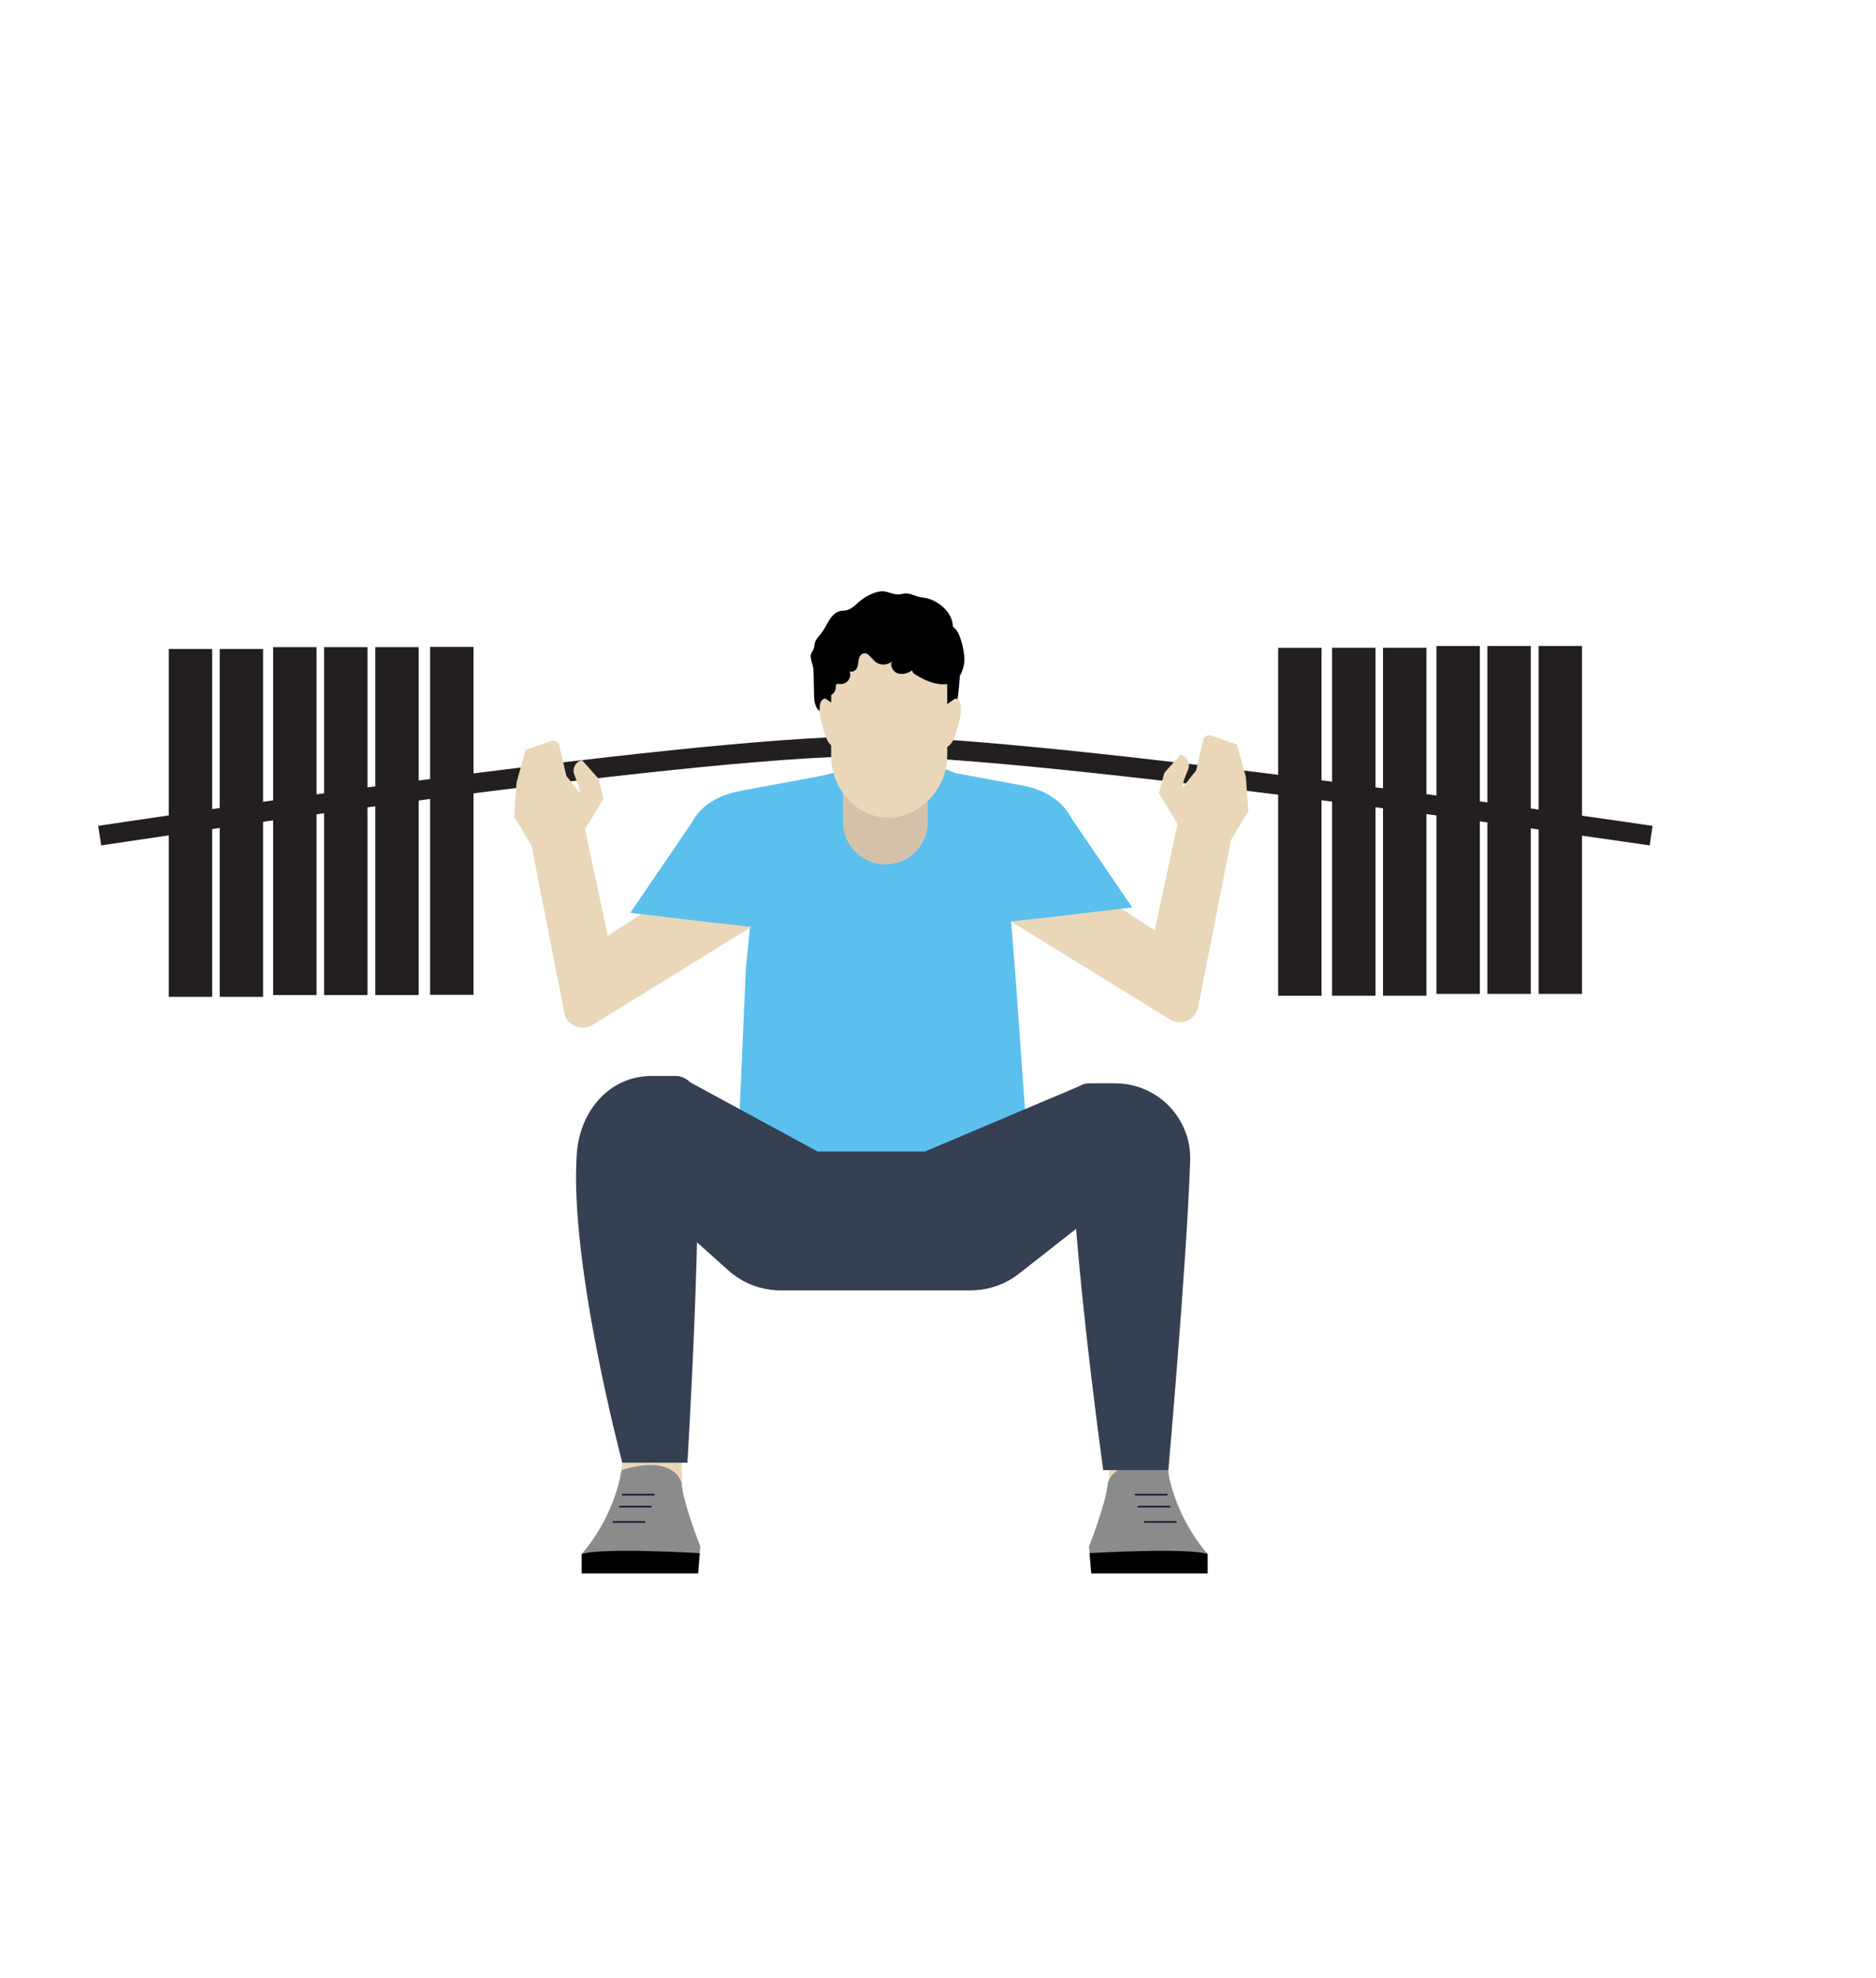 <?xml version="1.0" encoding="utf-8"?>
<!-- Generator: Adobe Illustrator 23.0.2, SVG Export Plug-In . SVG Version: 6.00 Build 0)  -->
<svg version="1.1" id="Layer_1" xmlns="http://www.w3.org/2000/svg" xmlns:xlink="http://www.w3.org/1999/xlink" x="0px" y="0px"
	 viewBox="0 0 1138.11 1200" style="enable-background:new 0 0 1138.11 1200;" xml:space="preserve">
<style type="text/css">
	.st0{fill:#231F20;}
	.st1{fill:none;stroke:#231F20;stroke-width:12;stroke-miterlimit:10;}
	.st2{fill:#EAD7B9;}
	.st3{fill:#5BC0EE;}
	.st4{fill:#4E5068;}
	.st5{fill:#354053;}
	.st6{fill:#8B8B8B;}
	.st7{fill:none;stroke:#181B3B;stroke-miterlimit:10;}
	.st8{fill:#D3C2A9;}
</style>
<rect x="775.42" y="393.05" class="st0" width="26.32" height="211.06"/>
<rect x="260.95" y="392.48" class="st0" width="26.32" height="211.06"/>
<rect x="933.43" y="391.91" class="st0" width="26.32" height="211.06"/>
<rect x="902.35" y="391.91" class="st0" width="26.32" height="211.06"/>
<rect x="871.46" y="391.91" class="st0" width="26.32" height="211.06"/>
<rect x="839.03" y="393.01" class="st0" width="26.32" height="211.06"/>
<rect x="808.14" y="393.01" class="st0" width="26.32" height="211.06"/>
<path class="st1" d="M60.49,506.98c0,0,354.77-54.25,466.86-54.25c107.61,0,474.34,54.25,474.34,54.25"/>
<rect x="227.68" y="392.62" class="st0" width="26.32" height="211.06"/>
<rect x="196.61" y="392.62" class="st0" width="26.32" height="211.06"/>
<rect x="165.72" y="392.62" class="st0" width="26.32" height="211.06"/>
<rect x="377.28" y="854.06" class="st2" width="36.36" height="47.35"/>
<rect x="672.72" y="854.06" class="st2" width="36.36" height="47.35"/>
<polygon class="st3" points="515.22,466.37 462.99,479.86 452.45,588.45 446.23,730.64 626.16,734.44 616.13,592.93 607.1,480.62 
	573.13,466.37 "/>
<path class="st4" d="M411.9,743.79l29.98,26.87c8.71,7.8,19.98,12.12,31.67,12.12h115.31c10.62,0,20.94-3.56,29.3-10.12l45.57-35.75
	l-5.64-79.27l-96.94,41.03h-65.14l-84.11-45.67l-9.24,28.75L411.9,743.79z"/>
<path class="st5" d="M411.9,743.79l29.98,26.87c8.71,7.8,19.98,12.12,31.67,12.12h115.31c10.62,0,20.94-3.56,29.3-10.12l45.57-35.75
	l-5.64-79.27l-96.94,41.03h-65.14l-84.11-45.67l-9.24,28.75L411.9,743.79z"/>
<path class="st6" d="M377.03,891.88c0,0-3.08,26.3-24.11,50.92v11.71h70.57l1.37-16.32c0,0-10.39-26.16-11.41-38.47
	C413.44,899.71,409.85,881.84,377.03,891.88z"/>
<path d="M424.51,942.3c0,0-58.86-3.55-71.59,0.5v11.71h70.57L424.51,942.3z"/>
<line class="st7" x1="377.28" y1="906.8" x2="397.03" y2="906.8"/>
<line class="st7" x1="375.58" y1="914.07" x2="395.32" y2="914.07"/>
<line class="st7" x1="371.73" y1="923.35" x2="391.48" y2="923.35"/>
<path class="st6" d="M708.49,891.88c0,0,3.08,26.3,24.11,50.92v11.71h-70.57l-1.37-16.32c0,0,10.39-26.16,11.41-38.47
	C672.08,899.71,675.67,881.84,708.49,891.88z"/>
<path d="M661.01,942.3c0,0,58.86-3.55,71.59,0.5v11.71h-70.57L661.01,942.3z"/>
<line class="st7" x1="708.24" y1="906.8" x2="688.49" y2="906.8"/>
<line class="st7" x1="709.95" y1="914.07" x2="690.2" y2="914.07"/>
<line class="st7" x1="713.79" y1="923.35" x2="694.05" y2="923.35"/>
<path class="st5" d="M377.54,887.4h39.49c0,0,9.8-159.42,5.25-222.81c-0.48-6.69-6.07-11.84-12.78-11.84h-14.08
	c-25.76,0-43.68,21.37-45.49,47.07C345.23,766.36,377.54,887.4,377.54,887.4z"/>
<path class="st5" d="M708.8,891.88H669.3c0,0-22.68-161.9-19.36-224.26c0.31-5.83,5.1-10.39,10.93-10.39h15.68
	c25.76,0,46.39,21.33,45.49,47.07C719.84,767.42,708.8,891.88,708.8,891.88z"/>
<path class="st2" d="M577.87,537.14l132.12,81.53c6.68,3.98,15.28,0.18,16.84-7.43l20.03-101.66l10.47-17.42l-1.5-20.84l-5.44-19.72
	l-15.69-5.32c-2.06-0.7-4.28,0.54-4.77,2.66l-4.28,18.52l-8.49,10.67l1.19-5.16l2.45-6.21c1.48-3.76-0.72-7.96-4.66-8.87l0,0
	l-9.73,10.9l-3.39,12.38l11.31,18.63l-13.83,64.65L594.9,495.73L577.87,537.14z"/>
<path class="st3" d="M576.37,562.97l-10.94-96.6l55.13,10.26c13.49,2.51,24.37,9.69,29.01,19.16l37.31,54.72l-50.99,6.05
	L576.37,562.97z"/>
<path class="st8" d="M537.14,524.43L537.14,524.43c-14.21,0-25.73-11.52-25.73-25.73v-44.64h51.46v44.64
	C562.87,512.91,551.35,524.43,537.14,524.43z"/>
<g>
	<path d="M582.28,410.48c-1.05,13.11-1.6,28.47-14.41,35.91c-0.99,0.57-2.04,1.09-3.16,1.31c-0.93,0.19-1.89,0.17-2.83,0.11
		c-3.85-0.26-7.63-1.33-11.05-3.11c-1.19-0.62-2.37-1.34-3.69-1.61c-4.3-0.85-7.78,3.17-11.4,5.64c-6.83,4.65-15.95,3.99-23.92,1.85
		c-4.54-1.22-9.67-3.67-10.4-8.32c-0.36-2.35,0.52-4.88-0.42-7.06c-0.75-1.74-2.48-2.82-3.96-4c-3.39-2.72-3.13-8.05-3.22-12.1
		c-0.07-3.26-0.15-6.53-0.22-9.79c-0.04-1.62-0.07-3.24-0.39-4.83c-0.39-1.92-1.18-3.76-1.38-5.72c-0.25-2.39,0.98-3.14,1.76-5.04
		c0.66-1.61,0.35-3.43,1.27-5.05c1.08-1.92,2.69-3.49,3.98-5.28c1.71-2.37,2.84-5.1,4.45-7.53c1.61-2.44,3.87-4.67,6.74-5.21
		c1.08-0.2,2.2-0.15,3.28-0.35c3.24-0.6,5.6-3.28,8.11-5.42c2.45-2.08,5.25-3.75,8.25-4.91c2.11-0.82,4.37-1.39,6.63-1.17
		c3,0.3,5.8,1.99,8.81,1.86c1.43-0.06,2.82-0.54,4.25-0.6c3.48-0.16,6.64,2.1,10.11,2.4c8.88,0.77,18.99,8.94,18.59,18.26
		c-0.05,1.14-0.18,2.32,0.21,3.39c0.6,1.63,2.27,2.61,3.14,4.11c2.03,3.47-0.86,7.85-0.27,11.83c0.17,1.17,0.65,2.26,0.93,3.41
		C582.65,405.72,582.47,408.12,582.28,410.48z"/>
</g>
<path class="st2" d="M513.74,455.09c0,0-10.13,1.49-13.01-9c0,0-7.89-21.26,0-22.29c0,0,16.6,10.84,16.6,15.68
	C517.33,444.32,513.74,455.09,513.74,455.09z"/>
<path class="st2" d="M566.46,455.09c0,0,10.13,1.49,13.01-9c0,0,7.89-21.26,0-22.29c0,0-16.6,10.84-16.6,15.68
	C562.87,444.32,566.46,455.09,566.46,455.09z"/>
<path class="st2" d="M555.45,491.4l-0.92,0.53c-4.75,2.72-10.14,4.15-15.61,4.15l0,0c-5.73,0-11.36-1.57-16.27-4.53l0,0
	c-11.43-6.9-18.42-19.28-18.42-32.64v-62.8h70.43v62.19C574.66,471.98,567.33,484.61,555.45,491.4z"/>
<g>
	<path d="M496.6,422.94c2.32-0.23,5.89-0.13,7.84-1.38c1.58-1.01,2.6-2.85,2.62-4.73c0-0.56-0.05-1.18,0.33-1.59
		c0.48-0.51,1.29-0.34,1.98-0.26c1.95,0.23,4-0.62,5.21-2.16c1.22-1.54,1.56-3.73,0.88-5.58c1.23,0.58,2.77,0.05,3.71-0.94
		c2.28-2.37,0.83-6.9,3.17-9.02c3.75-3.39,6.43,2.92,9.48,4.79c2.84,1.74,6.8,1.41,9.31-0.79c-1.42,2.7,0.64,6.27,3.54,7.23
		c2.9,0.96,6.12-0.09,8.66-1.79c0.24,0.54,0.47,1.08,0.68,1.63c11.36,7.86,28.25,12.37,30.96-6.23c0.67-4.62-1.7-15.53-4.46-19.44
		c-1.48-2.09-3.69-3.55-5.93-4.79c-22.57-12.6-53.52-7.61-70.98,11.46c-2.41,2.64-4.61,5.53-6,8.83
		c-3.22,7.64-1.77,16.37,0.06,24.46"/>
</g>
<path class="st2" d="M491.37,540.43l-132.12,81.53c-6.68,3.98-15.28,0.18-16.84-7.43l-20.03-101.66l-10.47-17.42l1.5-20.84
	l5.44-19.72l15.69-5.32c2.06-0.7,4.28,0.54,4.77,2.66l4.28,18.52l8.49,10.67l-1.19-5.16l-2.45-6.21c-1.48-3.76,0.72-7.96,4.66-8.87
	l0,0l9.73,10.9l3.39,12.38l-11.31,18.63l13.83,64.65l105.59-68.73L491.37,540.43z"/>
<path class="st3" d="M492.87,566.26l10.94-96.6l-55.13,10.26c-13.49,2.51-24.37,9.69-29.01,19.16l-37.31,54.72l50.99,6.05
	L492.87,566.26z"/>
<rect x="133.28" y="393.72" class="st0" width="26.32" height="211.06"/>
<rect x="102.39" y="393.72" class="st0" width="26.32" height="211.06"/>
</svg>
